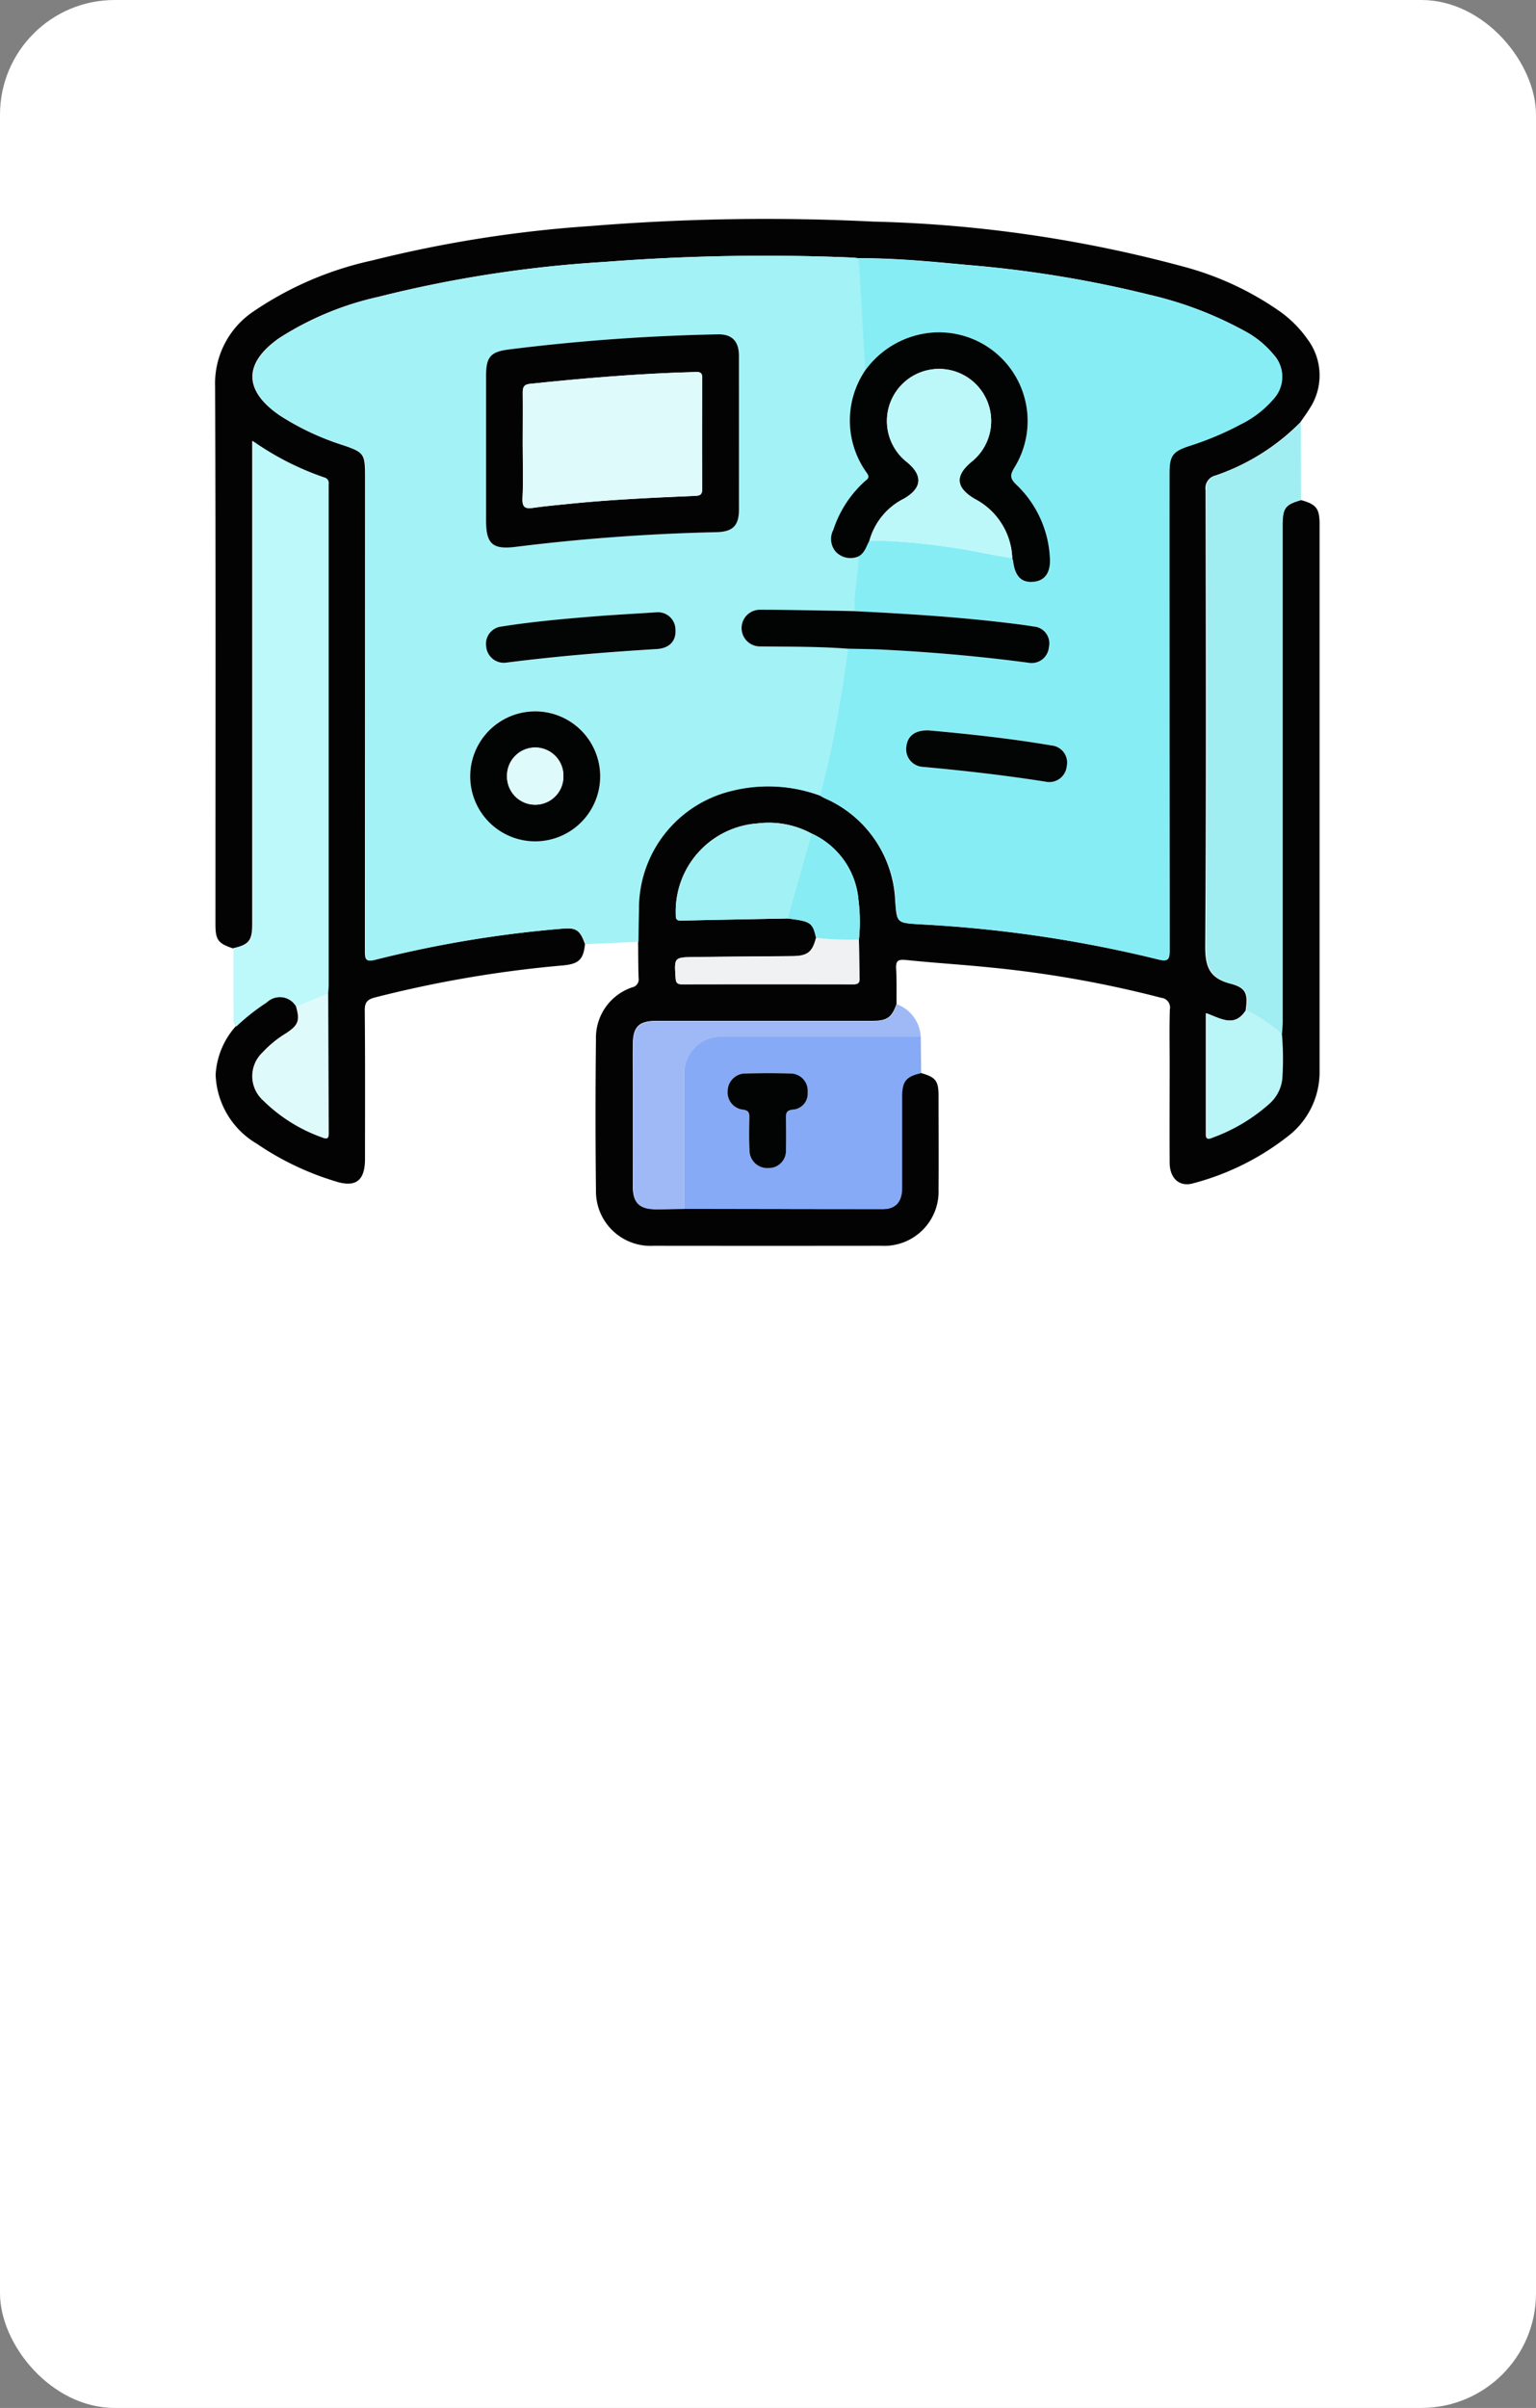 <svg id="Grupo_81330" data-name="Grupo 81330" xmlns="http://www.w3.org/2000/svg" width="67" height="105" viewBox="0 0 67 105">
  <rect x="0" y="0" width="67" height="105" fill="#808080" stroke="none"/>
  <rect id="Rectángulo_34185" data-name="Rectángulo 34185" width="67" height="105" rx="5" fill="#fff"/>
  <g id="Grupo_84761" data-name="Grupo 84761" transform="translate(-371.822 -742.193)">
    <path id="Trazado_123747" data-name="Trazado 123747" d="M428.574,764c.667.186.807.362.808,1.058q0,11.933,0,23.865a3.522,3.522,0,0,1-1.369,2.808,11.376,11.376,0,0,1-4.123,2.055c-.612.187-1.044-.2-1.048-.895-.009-1.425,0-2.85,0-4.275,0-.8-.016-1.6.008-2.4a.425.425,0,0,0-.374-.513,48.167,48.167,0,0,0-7.428-1.32c-1.23-.127-2.465-.2-3.7-.328-.318-.032-.458.009-.438.367.03.515.016,1.032.02,1.549-.214.6-.414.737-1.086.737q-4.7,0-9.4,0c-.753,0-1.012.261-1.018,1.019-.005.61,0,1.221,0,1.831,0,1.456,0,2.911,0,4.367,0,.717.285.989,1,.992.407,0,.813-.01,1.22-.017,2.894.005,5.787.015,8.681.012.548,0,.828-.323.83-.911.006-1.329,0-2.658,0-3.988,0-.678.168-.881.828-1.033.643.18.774.337.776.977,0,1.362.01,2.724,0,4.086a2.369,2.369,0,0,1-2.484,2.474q-4.98.006-9.959,0a2.377,2.377,0,0,1-2.5-2.424q-.038-3.287,0-6.575a2.319,2.319,0,0,1,1.583-2.272.351.351,0,0,0,.277-.4c-.018-.531-.016-1.063-.021-1.6.007-.469.009-.938.022-1.408a5.269,5.269,0,0,1,3.961-5.146,6.579,6.579,0,0,1,3.923.178c.08.044.159.093.242.133a5.119,5.119,0,0,1,3.066,4.491c.076.947.063.933,1.048,1a55.288,55.288,0,0,1,10.388,1.525c.474.123.526,0,.525-.425q-.017-10.385-.008-20.769c0-.761.138-.952.862-1.189a13.191,13.191,0,0,0,2.243-.943,4.479,4.479,0,0,0,1.439-1.112,1.429,1.429,0,0,0,0-1.929,4.19,4.19,0,0,0-1.226-1.009,16.241,16.241,0,0,0-4.19-1.6,50.056,50.056,0,0,0-7.958-1.3c-1.574-.147-3.149-.3-4.733-.291-.109-.01-.217-.025-.327-.03a90.853,90.853,0,0,0-10.758.193,53.432,53.432,0,0,0-9.87,1.526,13.307,13.307,0,0,0-4.307,1.794c-1.569,1.1-1.552,2.294.024,3.374a11.526,11.526,0,0,0,2.795,1.307c.871.3.928.379.928,1.317q0,10.366-.006,20.732c0,.362.032.484.456.373a50.225,50.225,0,0,1,8.143-1.351c.621-.057.79.077,1,.676-.068.67-.27.86-.939.926a51.03,51.03,0,0,0-8.226,1.4c-.316.085-.445.2-.441.558.02,2.162.011,4.323.01,6.485,0,.967-.423,1.268-1.343.957a12.45,12.45,0,0,1-3.367-1.617,3.641,3.641,0,0,1-1.805-3.012,3.449,3.449,0,0,1,.884-2.122,9.171,9.171,0,0,1,1.32-1.04.838.838,0,0,1,1.3.174c.178.623.11.819-.434,1.177a4.647,4.647,0,0,0-1.015.827,1.42,1.42,0,0,0,.013,2.1,6.973,6.973,0,0,0,2.6,1.623c.2.085.239-.005.238-.187q-.016-3.052-.024-6.1c.007-.14.021-.281.021-.421q0-10.783,0-21.566c0-.078,0-.157,0-.235a.242.242,0,0,0-.183-.278,12.426,12.426,0,0,1-3.125-1.593V762q0,10.242,0,20.485c0,.728-.142.9-.845,1.061-.647-.218-.758-.368-.758-1.054,0-7.819.016-15.638-.015-23.456a3.781,3.781,0,0,1,1.642-3.241,14.793,14.793,0,0,1,5.22-2.247,54.09,54.09,0,0,1,9.543-1.5,94.27,94.27,0,0,1,12.308-.192,57.033,57.033,0,0,1,13.581,1.978,13.274,13.274,0,0,1,4.143,1.934,5.022,5.022,0,0,1,1.22,1.227,2.625,2.625,0,0,1,.069,3.039c-.121.2-.262.387-.394.58a9.549,9.549,0,0,1-3.7,2.315.562.562,0,0,0-.427.64c.012,6.619.029,13.239-.016,19.858-.006.9.163,1.416,1.093,1.659.7.182.775.446.669,1.172-.5.756-1.11.349-1.737.116,0,1.8,0,3.541,0,5.285,0,.246.132.2.27.142a7.61,7.61,0,0,0,2.44-1.446,1.691,1.691,0,0,0,.6-1.131,13.07,13.07,0,0,0-.016-1.917c.011-.186.032-.372.032-.558q0-10.82,0-21.639C427.776,764.337,427.882,764.2,428.574,764Zm-19.286,19.161a7.512,7.512,0,0,0-.019-1.721,3.5,3.5,0,0,0-2.048-2.9,3.929,3.929,0,0,0-2.354-.441,3.844,3.844,0,0,0-3.568,3.938c0,.165-.015.308.229.3,1.548-.036,3.1-.063,4.645-.093,1.009.121,1.1.18,1.245.844-.16.623-.37.789-1.024.8-1.426.015-2.852.022-4.278.04-.891.011-.884.017-.824.913.013.2.065.275.27.275q3.738-.007,7.476,0c.2,0,.286-.051.28-.262C409.3,784.287,409.3,783.725,409.288,783.162Z" transform="translate(0 0)" fill="#030304"/>
    <path id="Trazado_123748" data-name="Trazado 123748" d="M404.325,790.3c-.213-.6-.382-.733-1-.676a50.232,50.232,0,0,0-8.143,1.351c-.424.111-.457-.011-.456-.373q.012-10.366.006-20.732c0-.939-.057-1.016-.928-1.318a11.52,11.52,0,0,1-2.795-1.307c-1.576-1.08-1.594-2.271-.024-3.374a13.306,13.306,0,0,1,4.307-1.794,53.437,53.437,0,0,1,9.87-1.526,90.814,90.814,0,0,1,10.758-.193c.109,0,.218.02.327.03q.143,2.444.285,4.888a3.9,3.9,0,0,0,.08,4.485c.143.208-.006.268-.113.366a4.9,4.9,0,0,0-1.357,2.1.854.854,0,0,0,.111.963.883.883,0,0,0,.994.193c-.03.8-.214,1.586-.19,2.389l-.8-.013c-1.109-.016-2.219-.04-3.328-.044a.8.8,0,1,0,0,1.6c1.281.012,2.563,0,3.841.1-.125.813-.226,1.631-.381,2.438a39.042,39.042,0,0,1-.847,3.965,6.579,6.579,0,0,0-3.923-.178,5.269,5.269,0,0,0-3.961,5.146c-.013.469-.015.938-.022,1.408Zm6.689-22.29c0-1.128.008-2.255,0-3.383-.006-.628-.312-.935-.929-.919a87.018,87.018,0,0,0-9.132.662c-.787.1-.969.338-.969,1.149q0,3.148,0,6.3c0,1.026.28,1.287,1.314,1.152a86.492,86.492,0,0,1,8.757-.638c.688-.02.956-.286.961-.983C411.019,770.237,411.014,769.125,411.014,768.013ZM399.3,782.98a2.834,2.834,0,1,0,2.819-2.845A2.824,2.824,0,0,0,399.3,782.98Zm8.13-7.151c-.933.061-1.777.1-2.619.173-1.388.112-2.775.233-4.151.451a.757.757,0,0,0-.662.87.774.774,0,0,0,.895.7c2.173-.278,4.355-.456,6.542-.59.573-.035.858-.364.818-.866A.762.762,0,0,0,407.427,775.829Z" transform="translate(-6.963 -6.935)" fill="#a2f2f6"/>
    <path id="Trazado_123749" data-name="Trazado 123749" d="M612.17,824.469c.106-.726.03-.99-.669-1.172-.93-.242-1.1-.757-1.093-1.659.045-6.619.028-13.239.016-19.858a.562.562,0,0,1,.427-.64,9.548,9.548,0,0,0,3.7-2.314q0,1.695.008,3.39c-.691.194-.8.336-.8,1.1q0,10.82,0,21.639c0,.186-.021.372-.032.558A7.109,7.109,0,0,0,612.17,824.469Z" transform="translate(-185.985 -38.215)" fill="#a0eef2"/>
    <path id="Trazado_123750" data-name="Trazado 123750" d="M385.309,825.255c.7-.158.845-.333.845-1.061q0-10.242,0-20.485v-.572a12.425,12.425,0,0,0,3.125,1.593.242.242,0,0,1,.183.278c0,.078,0,.157,0,.235q0,10.783,0,21.566c0,.14-.014.28-.021.421l-1.382.566a.838.838,0,0,0-1.3-.174,9.159,9.159,0,0,0-1.32,1.04c-.18-.118-.126-.3-.127-.468C385.306,827.214,385.308,826.234,385.309,825.255Z" transform="translate(-3.302 -41.713)" fill="#bdf8fb"/>
    <path id="Trazado_123751" data-name="Trazado 123751" d="M499.968,942.549c-.659.152-.826.355-.828,1.033,0,1.329,0,2.659,0,3.988,0,.589-.282.911-.83.911-2.894,0-5.787-.006-8.681-.012q0-2.936,0-5.873a1.6,1.6,0,0,1,1.628-1.637q4.347-.005,8.694,0Q499.96,941.757,499.968,942.549Zm-4.951.839a.753.753,0,0,0-.764-.821c-.642-.021-1.285-.019-1.927,0a.774.774,0,0,0-.8.757.755.755,0,0,0,.671.82c.23.034.279.116.274.322-.01.485-.021.972.007,1.457a.775.775,0,0,0,.836.767.749.749,0,0,0,.753-.792c.016-.454.012-.909,0-1.363,0-.225.008-.364.307-.394A.694.694,0,0,0,495.018,943.388Z" transform="translate(-87.966 -153.562)" fill="#86aaf6"/>
    <path id="Trazado_123752" data-name="Trazado 123752" d="M490.36,934.846q-4.347,0-8.694,0a1.6,1.6,0,0,0-1.628,1.637q0,2.936,0,5.873c-.407.006-.813.018-1.22.017-.718,0-1-.274-1-.992-.007-1.456,0-2.911,0-4.367,0-.61,0-1.221,0-1.831.006-.758.265-1.018,1.018-1.019q4.7,0,9.395,0c.672,0,.872-.142,1.086-.737A1.6,1.6,0,0,1,490.36,934.846Z" transform="translate(-78.376 -147.444)" fill="#9eb9f5"/>
    <path id="Trazado_123753" data-name="Trazado 123753" d="M521.048,784.281a39.071,39.071,0,0,0,.846-3.965c.155-.807.256-1.625.381-2.438.485.011.97.012,1.454.036,2.143.106,4.28.292,6.408.574a.756.756,0,0,0,.9-.679.735.735,0,0,0-.672-.9c-.416-.074-.836-.12-1.256-.17-2.178-.259-4.365-.392-6.555-.5-.024-.8.16-1.59.19-2.389.265-.155.334-.443.469-.687a24.436,24.436,0,0,1,3.339.265c.971.122,1.92.358,2.886.5a.794.794,0,0,1,.04.132c.084.684.378.97.929.9.495-.063.726-.453.67-1.1a4.731,4.731,0,0,0-1.447-3.118c-.275-.263-.307-.409-.1-.752a3.866,3.866,0,0,0-3.811-5.866,4,4,0,0,0-2.693,1.623q-.142-2.444-.285-4.888c1.584-.005,3.16.144,4.733.291a50.062,50.062,0,0,1,7.958,1.3,16.241,16.241,0,0,1,4.19,1.6,4.188,4.188,0,0,1,1.226,1.009,1.429,1.429,0,0,1,0,1.929,4.481,4.481,0,0,1-1.439,1.112,13.179,13.179,0,0,1-2.243.943c-.724.237-.862.428-.862,1.189q0,10.385.008,20.769c0,.429-.051.548-.525.425A55.289,55.289,0,0,0,525.4,789.9c-.984-.064-.972-.05-1.048-1a5.119,5.119,0,0,0-3.066-4.491C521.207,784.374,521.128,784.325,521.048,784.281Zm4.752-2.838c-.6-.016-.926.238-.976.712a.769.769,0,0,0,.72.876c1.794.164,3.582.367,5.362.648a.762.762,0,0,0,.913-.67.75.75,0,0,0-.662-.91C529.365,781.793,527.559,781.6,525.8,781.442Z" transform="translate(-113.466 -7.4)" fill="#87edf5"/>
    <path id="Trazado_123754" data-name="Trazado 123754" d="M492.572,895.667c-1.548.03-3.1.057-4.644.093-.243.006-.226-.137-.229-.3a3.844,3.844,0,0,1,3.568-3.938,3.93,3.93,0,0,1,2.354.441Z" transform="translate(-86.401 -113.423)" fill="#a2f1f5"/>
    <path id="Trazado_123755" data-name="Trazado 123755" d="M612.271,934.9a7.105,7.105,0,0,1,1.557,1.049,13.082,13.082,0,0,1,.016,1.917,1.692,1.692,0,0,1-.6,1.131,7.613,7.613,0,0,1-2.44,1.446c-.138.059-.271.1-.27-.142,0-1.745,0-3.489,0-5.285C611.161,935.245,611.773,935.652,612.271,934.9Z" transform="translate(-186.086 -148.642)" fill="#baf5f8"/>
    <path id="Trazado_123756" data-name="Trazado 123756" d="M391.72,931.542l1.383-.566q.011,3.052.024,6.1c0,.182-.042.272-.238.188a6.973,6.973,0,0,1-2.6-1.623,1.42,1.42,0,0,1-.013-2.1,4.647,4.647,0,0,1,1.015-.827C391.83,932.361,391.9,932.165,391.72,931.542Z" transform="translate(-6.964 -145.461)" fill="#defafb"/>
    <path id="Trazado_123757" data-name="Trazado 123757" d="M495.563,918.166c.009.563.012,1.126.029,1.688.006.211-.084.262-.28.262q-3.738-.007-7.476,0c-.205,0-.257-.077-.27-.275-.06-.9-.067-.9.824-.913,1.426-.018,2.852-.026,4.278-.04.654-.007.864-.172,1.024-.8A13.143,13.143,0,0,0,495.563,918.166Z" transform="translate(-86.275 -135.004)" fill="#eff1f2"/>
    <path id="Trazado_123758" data-name="Trazado 123758" d="M516.678,898.569a13.144,13.144,0,0,1-1.871-.075c-.148-.664-.237-.723-1.246-.844l1.049-3.706a3.5,3.5,0,0,1,2.048,2.9A7.523,7.523,0,0,1,516.678,898.569Z" transform="translate(-107.39 -115.407)" fill="#87ecf3"/>
    <path id="Trazado_123759" data-name="Trazado 123759" d="M454.8,782.772c0,1.112,0,2.224,0,3.336,0,.7-.273.964-.961.984a86.44,86.44,0,0,0-8.757.638c-1.034.135-1.313-.126-1.313-1.152q0-3.148,0-6.3c0-.811.182-1.046.969-1.149a86.986,86.986,0,0,1,9.132-.662c.617-.016.923.291.929.919C454.8,780.517,454.8,781.644,454.8,782.772Zm-9.429.6c0,.751.027,1.5-.011,2.253-.021.416.144.456.483.406.51-.075,1.025-.118,1.539-.171,1.823-.187,3.652-.269,5.482-.347.217-.009.336-.032.334-.3-.013-1.612-.009-3.224,0-4.836,0-.2-.048-.272-.261-.267-2.427.061-4.844.264-7.257.517-.272.029-.314.162-.31.4C445.376,781.807,445.368,782.59,445.368,783.372Z" transform="translate(-50.745 -21.694)" fill="#030304"/>
    <path id="Trazado_123760" data-name="Trazado 123760" d="M525.354,787.078c-.135.244-.2.532-.469.687a.883.883,0,0,1-.995-.193.854.854,0,0,1-.111-.963,4.9,4.9,0,0,1,1.357-2.1c.108-.1.256-.158.113-.366a3.9,3.9,0,0,1-.08-4.485,4,4,0,0,1,2.693-1.623,3.866,3.866,0,0,1,3.811,5.866c-.208.343-.177.489.1.752a4.732,4.732,0,0,1,1.447,3.118c.056.647-.175,1.037-.67,1.1-.551.07-.846-.215-.93-.9a.8.8,0,0,0-.04-.133,3.035,3.035,0,0,0-1.628-2.57c-.833-.49-.888-1.007-.15-1.621a2.274,2.274,0,1,0-2.819.008c.716.584.667,1.14-.132,1.6A2.918,2.918,0,0,0,525.354,787.078Z" transform="translate(-115.606 -21.314)" fill="#020404"/>
    <path id="Trazado_123761" data-name="Trazado 123761" d="M507.578,842.249c2.19.109,4.377.242,6.555.5.419.05.84.1,1.256.17a.735.735,0,0,1,.672.9.756.756,0,0,1-.9.679c-2.128-.282-4.264-.468-6.408-.574-.484-.024-.97-.025-1.455-.036-1.279-.1-2.56-.085-3.841-.1a.8.8,0,1,1,0-1.6c1.11,0,2.219.028,3.328.044Z" transform="translate(-98.487 -73.407)" fill="#020404"/>
    <path id="Trazado_123762" data-name="Trazado 123762" d="M440.132,868.471a2.834,2.834,0,1,1,2.823,2.835A2.834,2.834,0,0,1,440.132,868.471Zm4.064.013a1.23,1.23,0,1,0-2.459-.008,1.229,1.229,0,0,0,2.459.008Z" transform="translate(-47.799 -92.426)" fill="#020404"/>
    <path id="Trazado_123763" data-name="Trazado 123763" d="M451.234,842.774a.762.762,0,0,1,.822.736c.04.5-.245.831-.818.866-2.186.134-4.368.312-6.542.59a.774.774,0,0,1-.895-.7.757.757,0,0,1,.662-.87c1.376-.218,2.763-.339,4.151-.451C449.458,842.879,450.3,842.835,451.234,842.774Z" transform="translate(-50.771 -73.881)" fill="#030404"/>
    <path id="Trazado_123764" data-name="Trazado 123764" d="M503.183,950.249a.694.694,0,0,1-.641.752c-.3.03-.311.169-.307.394.008.454.012.909,0,1.363a.749.749,0,0,1-.753.792.775.775,0,0,1-.836-.767c-.028-.484-.016-.971-.007-1.457,0-.206-.045-.288-.274-.322a.755.755,0,0,1-.672-.82.774.774,0,0,1,.8-.757c.642-.018,1.286-.02,1.927,0A.753.753,0,0,1,503.183,950.249Z" transform="translate(-96.131 -160.423)" fill="#020404"/>
    <path id="Trazado_123765" data-name="Trazado 123765" d="M532.544,793.946a2.918,2.918,0,0,1,1.5-1.826c.8-.456.847-1.012.132-1.6a2.272,2.272,0,1,1,2.819-.008c-.738.614-.683,1.131.15,1.621a3.034,3.034,0,0,1,1.628,2.57c-.967-.137-1.915-.374-2.886-.5A24.446,24.446,0,0,0,532.544,793.946Z" transform="translate(-122.795 -28.181)" fill="#bcf7fa"/>
    <path id="Trazado_123766" data-name="Trazado 123766" d="M542.038,870.094c1.759.159,3.565.351,5.356.657a.75.75,0,0,1,.662.91.763.763,0,0,1-.913.67c-1.78-.281-3.568-.484-5.362-.648a.769.769,0,0,1-.72-.876C541.112,870.332,541.441,870.078,542.038,870.094Z" transform="translate(-129.704 -96.051)" fill="#030404"/>
    <path id="Trazado_123767" data-name="Trazado 123767" d="M452.225,790.427c0-.783.008-1.565,0-2.348,0-.238.038-.371.31-.4,2.413-.253,4.83-.455,7.257-.517.214-.005.262.069.261.266-.006,1.612-.01,3.224,0,4.836,0,.271-.117.294-.334.3-1.829.079-3.659.161-5.482.347-.513.053-1.028.1-1.539.171-.34.05-.5.01-.483-.406C452.252,791.931,452.225,791.179,452.225,790.427Z" transform="translate(-57.602 -28.749)" fill="#defafb"/>
    <path id="Trazado_123768" data-name="Trazado 123768" d="M451.11,875.394a1.229,1.229,0,0,1-2.459-.008,1.23,1.23,0,1,1,2.459.008Z" transform="translate(-54.712 -99.336)" fill="#defafb"/>
  </g>
</svg>
